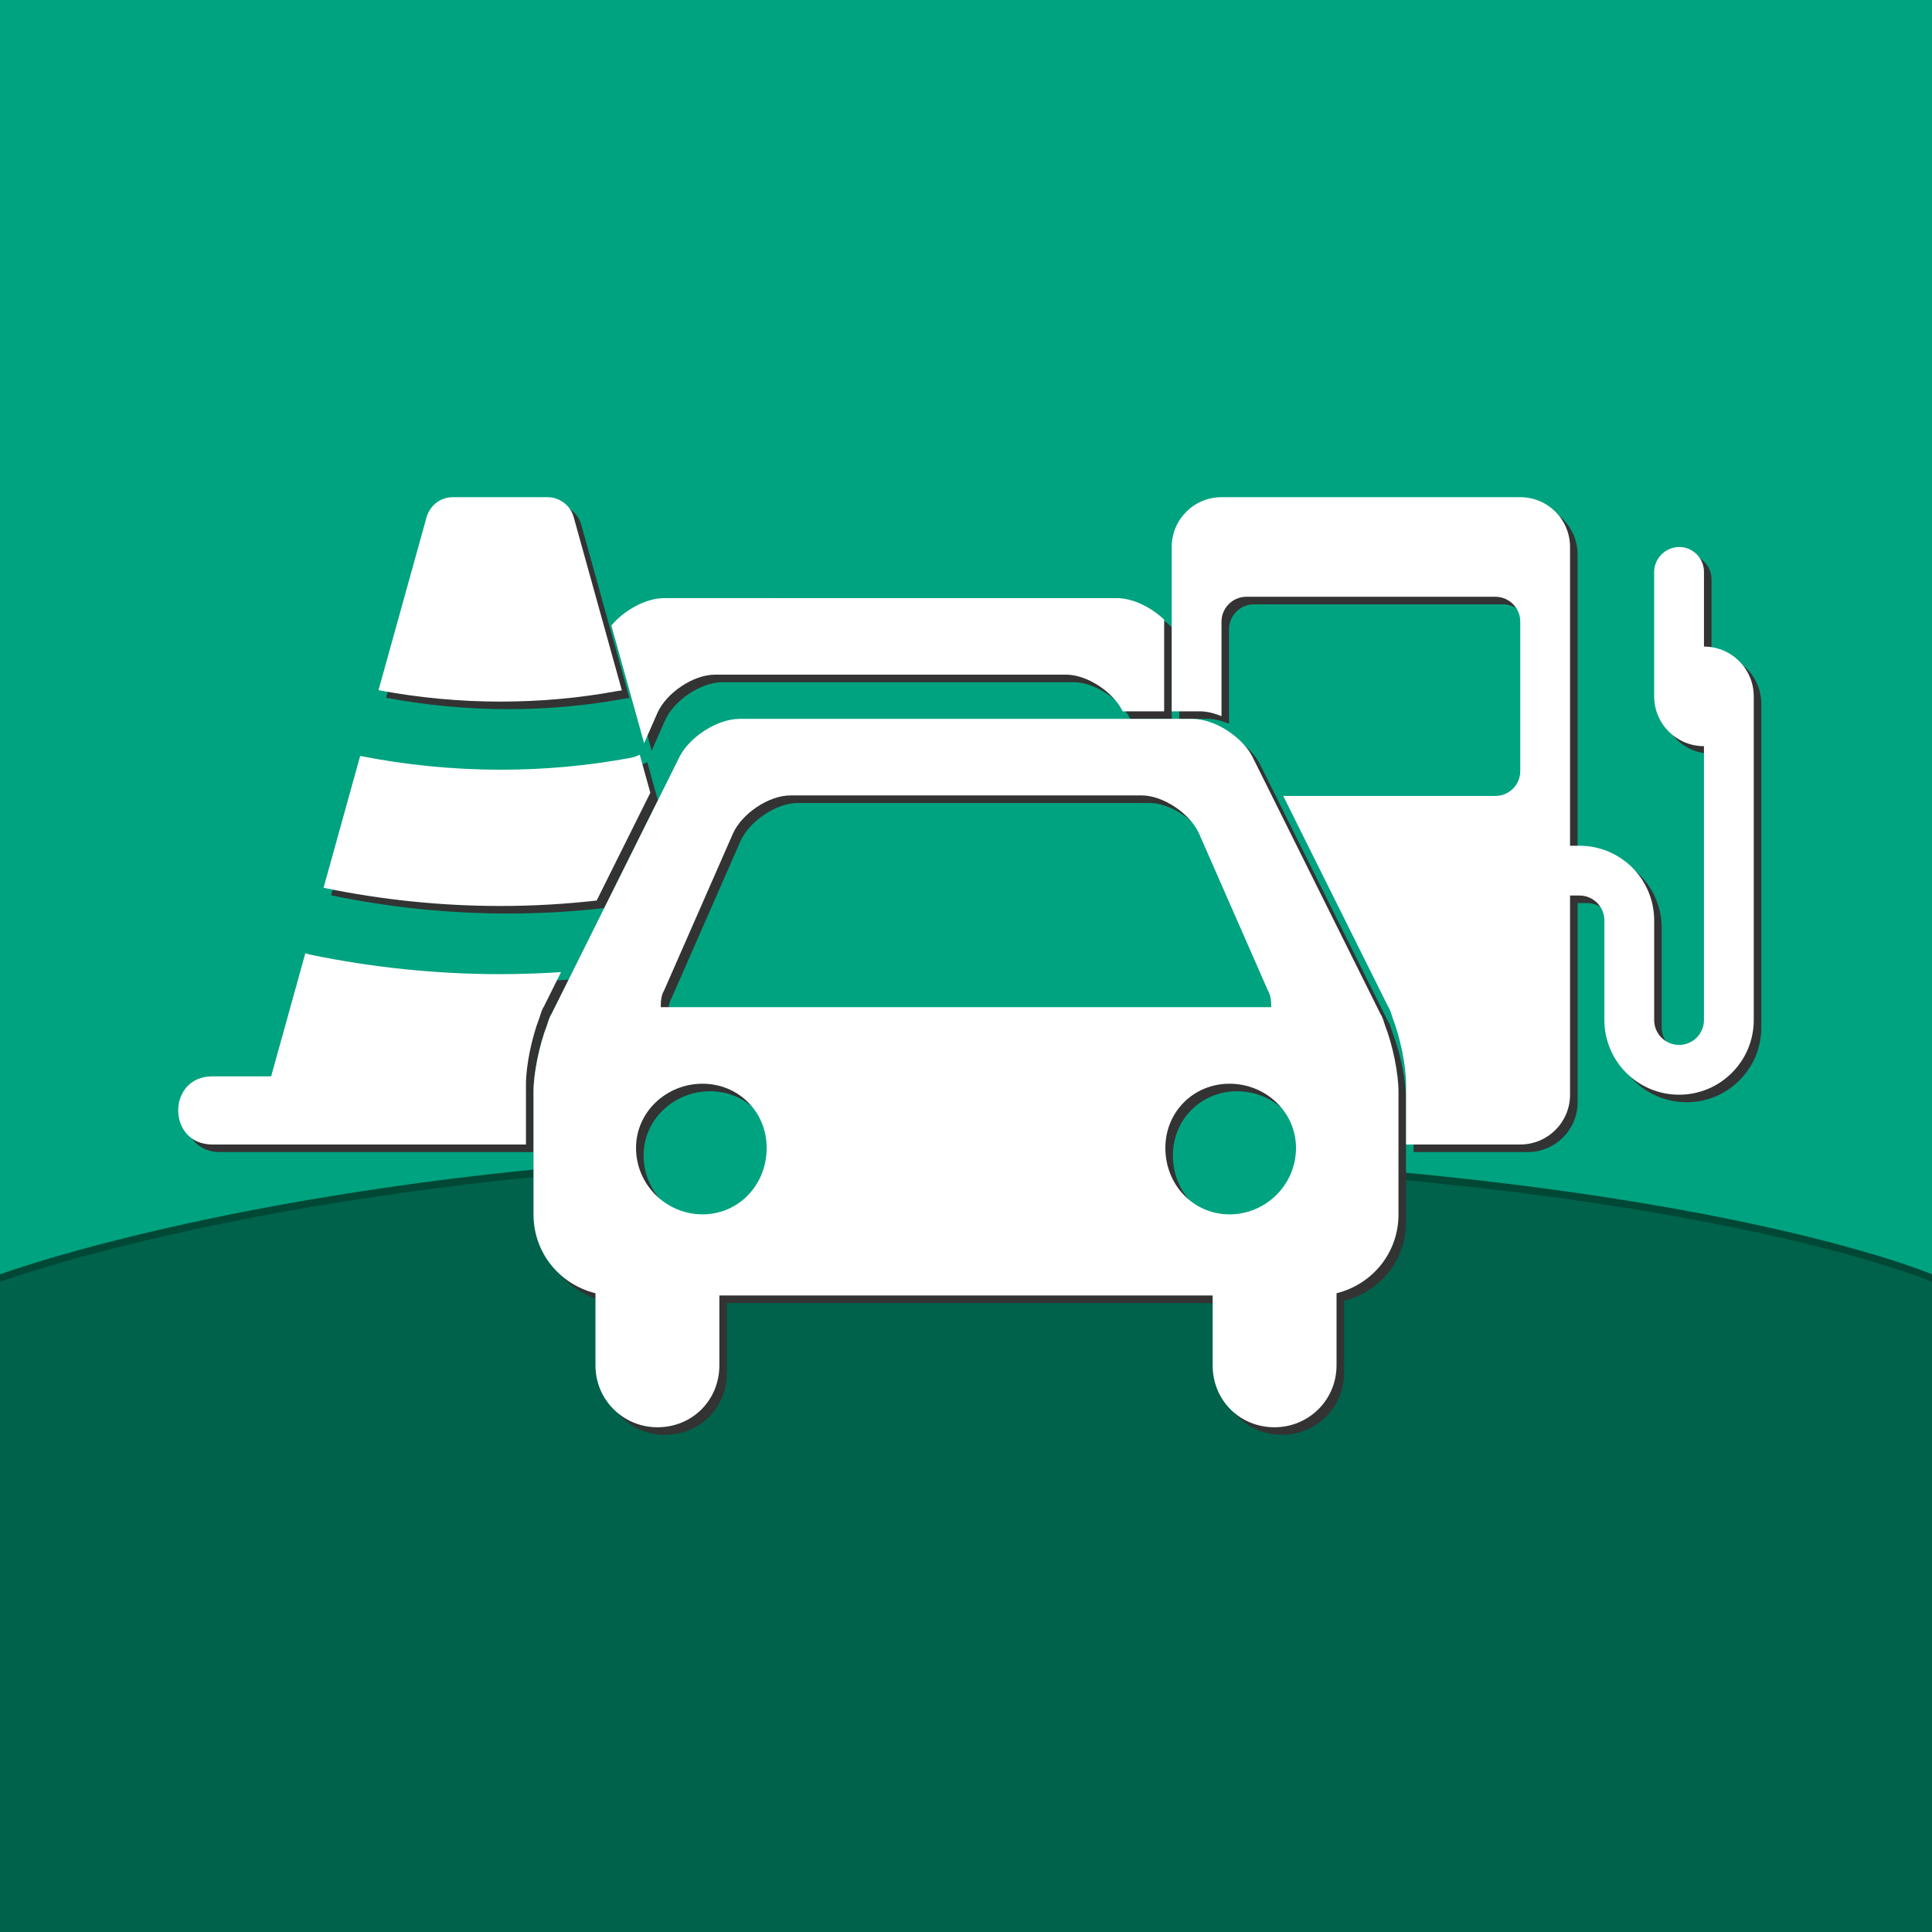 <?xml version="1.0" encoding="UTF-8" standalone="no"?>
<!-- Created with Inkscape (http://www.inkscape.org/) -->

<svg
   width="512"
   height="512"
   id="svg3336"
   version="1.1"
   inkscape:version="1.3 (0e150ed, 2023-07-21)"
   sodipodi:docname="wegwijs.svg"
   inkscape:export-filename="wegwijs.png"
   inkscape:export-xdpi="192"
   inkscape:export-ydpi="192"
   style="enable-background:new"
   viewBox="0 0 512 512"
   xml:space="preserve"
   xmlns:inkscape="http://www.inkscape.org/namespaces/inkscape"
   xmlns:sodipodi="http://sodipodi.sourceforge.net/DTD/sodipodi-0.dtd"
   xmlns:xlink="http://www.w3.org/1999/xlink"
   xmlns="http://www.w3.org/2000/svg"
   xmlns:svg="http://www.w3.org/2000/svg"
   xmlns:rdf="http://www.w3.org/1999/02/22-rdf-syntax-ns#"
   xmlns:cc="http://creativecommons.org/ns#"
   xmlns:dc="http://purl.org/dc/elements/1.1/"><defs
     id="defs3338"><filter
       style="color-interpolation-filters:sRGB"
       inkscape:label="Colorize"
       id="filter4154"><feComposite
         in2="SourceGraphic"
         operator="arithmetic"
         k1="0"
         k2="1"
         result="composite1"
         id="feComposite4156"
         k3="0"
         k4="0" /><feColorMatrix
         in="composite1"
         values="0"
         type="saturate"
         result="colormatrix1"
         id="feColorMatrix4158" /><feFlood
         flood-opacity="1"
         flood-color="rgb(89,132,51)"
         result="flood1"
         id="feFlood4160" /><feBlend
         in="flood1"
         in2="colormatrix1"
         mode="multiply"
         result="blend1"
         id="feBlend4162" /><feBlend
         in2="blend1"
         mode="screen"
         result="blend2"
         id="feBlend4164" /><feColorMatrix
         in="blend2"
         values="1"
         type="saturate"
         result="colormatrix2"
         id="feColorMatrix4166" /><feComposite
         in="colormatrix2"
         in2="SourceGraphic"
         operator="in"
         result="composite2"
         id="feComposite4168" /></filter><filter
       inkscape:collect="always"
       style="color-interpolation-filters:sRGB"
       id="filter4264"
       x="-0.024"
       width="1.048"
       y="-0.024"
       height="1.048" /><linearGradient
       id="linearGradient7537"><stop
         style="stop-color:#44d459;stop-opacity:1"
         offset="0"
         id="stop7539" /><stop
         style="stop-color:#38b44a;stop-opacity:1"
         offset="1"
         id="stop7541" /></linearGradient><clipPath
       clipPathUnits="userSpaceOnUse"
       id="clipPath4231-6"><rect
         style="color:#000000;display:inline;overflow:visible;visibility:visible;opacity:0.464;fill:#ff00ff;fill-opacity:1;fill-rule:nonzero;stroke:none;stroke-width:1;marker:none;enable-background:accumulate"
         id="rect4233-8"
         width="256"
         height="238"
         x="0"
         y="18" /></clipPath><linearGradient
       id="linearGradient4370-8"><stop
         id="stop3709-7-3-5"
         offset="0"
         style="stop-color:#cecece;stop-opacity:1" /><stop
         style="stop-color:#dedede;stop-opacity:1"
         offset="1"
         id="stop3654-8-0-9" /></linearGradient><linearGradient
       id="linearGradient3650-7-9"><stop
         style="stop-color:#ececec;stop-opacity:1"
         offset="0"
         id="stop4366" /><stop
         id="stop4368"
         offset="1"
         style="stop-color:#f9f9f9;stop-opacity:1" /></linearGradient><linearGradient
       id="linearGradient4370"><stop
         style="stop-color:#dedede;stop-opacity:1"
         offset="0"
         id="stop4459" /><stop
         id="stop4461"
         offset="0.257"
         style="stop-color:#efefef;stop-opacity:1;" /><stop
         id="stop4463"
         offset="1"
         style="stop-color:#f9f9f9;stop-opacity:1" /></linearGradient><linearGradient
       inkscape:collect="always"
       xlink:href="#linearGradient4184"
       id="linearGradient4492"
       gradientUnits="userSpaceOnUse"
       gradientTransform="translate(106.171,255.68)"
       spreadMethod="reflect"
       x1="139.325"
       y1="-256"
       x2="256"
       y2="-256" /><linearGradient
       inkscape:collect="always"
       id="linearGradient4184"><stop
         style="stop-color:#ffffff;stop-opacity:1;"
         offset="0"
         id="stop4186" /><stop
         style="stop-color:#ffffff;stop-opacity:0;"
         offset="1"
         id="stop4188" /></linearGradient><filter
       style="color-interpolation-filters:sRGB;"
       inkscape:label="Drop Shadow"
       id="filter7"
       x="-0.029"
       y="-0.049"
       width="1.057"
       height="1.097"><feFlood
         result="flood"
         in="SourceGraphic"
         flood-opacity="0.5"
         flood-color="rgb(0,0,0)"
         id="feFlood6" /><feGaussianBlur
         result="blur"
         in="SourceGraphic"
         stdDeviation="5"
         id="feGaussianBlur6" /><feOffset
         result="offset"
         in="blur"
         dx="0"
         dy="0"
         id="feOffset6" /><feComposite
         result="comp1"
         operator="in"
         in="flood"
         in2="offset"
         id="feComposite6" /><feComposite
         result="comp2"
         operator="over"
         in="SourceGraphic"
         in2="comp1"
         id="feComposite7" /></filter><filter
       style="color-interpolation-filters:sRGB;"
       inkscape:label="Drop Shadow"
       id="filter12"
       x="-0.047"
       y="-0.117"
       width="1.094"
       height="1.234"><feFlood
         result="flood"
         in="SourceGraphic"
         flood-opacity="0.278"
         flood-color="rgb(0,0,0)"
         id="feFlood11" /><feGaussianBlur
         result="blur"
         in="SourceGraphic"
         stdDeviation="10"
         id="feGaussianBlur11" /><feOffset
         result="offset"
         in="blur"
         dx="0"
         dy="0"
         id="feOffset11" /><feComposite
         result="comp1"
         operator="in"
         in="flood"
         in2="offset"
         id="feComposite11" /><feComposite
         result="comp2"
         operator="over"
         in="SourceGraphic"
         in2="comp1"
         id="feComposite12" /></filter><filter
       style="color-interpolation-filters:sRGB"
       inkscape:label="Drop Shadow"
       id="filter7-7"
       x="-0.029"
       y="-0.049"
       width="1.057"
       height="1.097"><feFlood
         result="flood"
         in="SourceGraphic"
         flood-opacity="0.5"
         flood-color="rgb(0,0,0)"
         id="feFlood6-9" /><feGaussianBlur
         result="blur"
         in="SourceGraphic"
         stdDeviation="5"
         id="feGaussianBlur6-3" /><feOffset
         result="offset"
         in="blur"
         dx="0"
         dy="0"
         id="feOffset6-8" /><feComposite
         result="comp1"
         operator="in"
         in="flood"
         in2="offset"
         id="feComposite6-0" /><feComposite
         result="comp2"
         operator="over"
         in="SourceGraphic"
         in2="comp1"
         id="feComposite7-2" /></filter><filter
       style="color-interpolation-filters:sRGB"
       inkscape:label="Drop Shadow"
       id="filter12-4"
       x="-0.047"
       y="-0.117"
       width="1.094"
       height="1.234"><feFlood
         result="flood"
         in="SourceGraphic"
         flood-opacity="0.278"
         flood-color="rgb(0,0,0)"
         id="feFlood11-8" /><feGaussianBlur
         result="blur"
         in="SourceGraphic"
         stdDeviation="10"
         id="feGaussianBlur11-3" /><feOffset
         result="offset"
         in="blur"
         dx="0"
         dy="0"
         id="feOffset11-9" /><feComposite
         result="comp1"
         operator="in"
         in="flood"
         in2="offset"
         id="feComposite11-0" /><feComposite
         result="comp2"
         operator="over"
         in="SourceGraphic"
         in2="comp1"
         id="feComposite12-5" /></filter></defs><sodipodi:namedview
     id="base"
     pagecolor="#b4b4b4"
     bordercolor="#666666"
     borderopacity="1.0"
     inkscape:pageopacity="0"
     inkscape:pageshadow="2"
     inkscape:zoom="0.56365464"
     inkscape:cx="779.73278"
     inkscape:cy="96.690414"
     inkscape:document-units="px"
     inkscape:current-layer="layer3"
     showgrid="false"
     inkscape:window-width="1512"
     inkscape:window-height="916"
     inkscape:window-x="0"
     inkscape:window-y="38"
     inkscape:window-maximized="0"
     inkscape:snap-page="true"
     inkscape:showpageshadow="false"
     showborder="true"
     inkscape:snap-bbox="true"
     inkscape:bbox-paths="true"
     inkscape:bbox-nodes="true"
     inkscape:snap-bbox-edge-midpoints="true"
     inkscape:snap-bbox-midpoints="true"
     inkscape:object-paths="true"
     inkscape:object-nodes="true"
     inkscape:snap-intersection-paths="true"
     inkscape:snap-smooth-nodes="true"
     inkscape:snap-midpoints="true"
     inkscape:snap-object-midpoints="true"
     inkscape:snap-center="true"
     showguides="true"
     inkscape:guide-bbox="true"
     inkscape:snap-grids="true"
     fit-margin-top="18"
     fit-margin-left="0"
     fit-margin-right="0"
     fit-margin-bottom="18"
     inkscape:snap-global="true"
     inkscape:pagecheckerboard="0"
     inkscape:deskcolor="#d1d1d1"><inkscape:grid
       type="xygrid"
       id="grid811"
       originx="0"
       originy="16"
       visible="false"
       enabled="true"
       empspacing="4"
       spacingy="1"
       spacingx="1"
       units="px" /><sodipodi:guide
       orientation="1,0"
       position="104,176"
       id="guide819"
       inkscape:locked="false" /><sodipodi:guide
       orientation="1,0"
       position="120,160"
       id="guide821"
       inkscape:locked="false" /><sodipodi:guide
       orientation="1,0"
       position="392,144"
       id="guide823"
       inkscape:locked="false" /><sodipodi:guide
       orientation="1,0"
       position="408,144"
       id="guide825"
       inkscape:locked="false" /><sodipodi:guide
       orientation="0,1"
       position="328,408"
       id="guide827"
       inkscape:locked="false" /><sodipodi:guide
       orientation="0,1"
       position="336,392"
       id="guide829"
       inkscape:locked="false" /><sodipodi:guide
       orientation="0,1"
       position="176,120"
       id="guide831"
       inkscape:locked="false" /><sodipodi:guide
       orientation="0,1"
       position="216,104"
       id="guide833"
       inkscape:locked="false" /><inkscape:grid
       type="axonomgrid"
       id="grid835"
       units="px"
       empspacing="60"
       gridanglex="42.9"
       gridanglez="42.9"
       spacingy="3.522px"
       enabled="false"
       originx="0"
       originy="17"
       visible="false" /><sodipodi:guide
       orientation="0,1"
       position="344,376"
       id="guide4126"
       inkscape:locked="false" /><sodipodi:guide
       orientation="0,1"
       position="160,136"
       id="guide4128"
       inkscape:locked="false" /><sodipodi:guide
       orientation="1,0"
       position="136,96"
       id="guide4130"
       inkscape:locked="false" /><sodipodi:guide
       orientation="1,0"
       position="376,136"
       id="guide4134"
       inkscape:locked="false" /><sodipodi:guide
       orientation="-0.707,0.707"
       position="256,256"
       id="guide4136"
       inkscape:locked="false" /><sodipodi:guide
       orientation="1,0"
       position="256,232"
       id="guide4138"
       inkscape:locked="false" /><sodipodi:guide
       orientation="0,1"
       position="288,256"
       id="guide4140"
       inkscape:locked="false" /><sodipodi:guide
       orientation="0.707,0.707"
       position="256,256"
       id="guide4142"
       inkscape:locked="false" /><sodipodi:guide
       orientation="0,1"
       position="248,16"
       id="guide4152"
       inkscape:locked="false" /><sodipodi:guide
       orientation="0,1"
       position="336,496"
       id="guide4154"
       inkscape:locked="false" /></sodipodi:namedview><g
     inkscape:groupmode="layer"
     id="layer3"
     inkscape:label="Background"
     style="display:inline"><path
       inkscape:connector-curvature="0"
       id="path14907-7-91-0-2"
       d="M 0,0 V 512 H 512 V 0 Z"
       style="color:#000000;display:inline;overflow:visible;visibility:visible;fill:#00a380;fill-opacity:1;fill-rule:nonzero;stroke:none;stroke-width:1;marker:none;enable-background:accumulate"
       sodipodi:nodetypes="ccccc" /><path
       style="color:#000000;display:inline;overflow:visible;visibility:visible;fill:#004836;fill-opacity:1;fill-rule:nonzero;stroke:none;stroke-width:3.25;stroke-linecap:butt;stroke-linejoin:miter;stroke-miterlimit:4;stroke-dasharray:none;stroke-dashoffset:0;stroke-opacity:1;marker:none;enable-background:accumulate"
       d="M 0,337.71 V 512 H 512 V 337.71 c 0,0 -73.434,-31.608 -262.155,-32.707 C 90.537,304.075 0,337.71 0,337.71 Z"
       id="rect4238-0-8-4-2-4"
       inkscape:connector-curvature="0"
       sodipodi:nodetypes="ccccsc" /><path
       style="color:#000000;display:inline;overflow:visible;visibility:visible;fill:#00624b;fill-opacity:1;fill-rule:nonzero;stroke:none;stroke-width:3.25;stroke-linecap:butt;stroke-linejoin:miter;stroke-miterlimit:4;stroke-dasharray:none;stroke-dashoffset:0;stroke-opacity:1;marker:none;enable-background:accumulate"
       d="M 0,339.71 V 512 H 512 V 339.71 c 0,0 -73.434,-31.608 -262.155,-32.707 C 90.537,306.075 0,339.71 0,339.71 Z"
       id="rect4238-0-8-4-2"
       inkscape:connector-curvature="0"
       sodipodi:nodetypes="ccccsc" /><circle
       style="display:inline;fill:#00a380;fill-opacity:1;stroke-width:0.853;enable-background:new"
       id="path2-6-7"
       cx="326.143"
       cy="304.602"
       r="17.5" /><circle
       style="display:inline;fill:#00a380;fill-opacity:1;stroke-width:0.853;enable-background:new"
       id="path2-3"
       cx="185.867"
       cy="304.507"
       r="17.5" /><g
       id="g3-7-8"
       transform="translate(-4238.772,1894.759)"
       style="display:inline;fill:#333333;enable-background:new"><path
         id="path1-5-0-9-0-9-4"
         style="display:inline;fill:#333333;fill-opacity:1;stroke-width:9.029;enable-background:new"
         d="m 4360.765,-1761 c -3.25,0 -6.048,2.165 -6.951,5.324 l -12.732,45.822 c 10.627,2.005 21.418,3.017 32.232,3.025 10.662,0 21.127,-0.948 31.213,-2.826 0.352,-0.057 0.695,-0.108 1.047,-0.135 l -12.758,-45.887 c -0.857,-3.135 -3.701,-5.314 -6.953,-5.324 z m 49.549,68.242 c -0.782,0.402 -1.618,0.687 -2.482,0.848 -11.385,2.102 -22.94,3.151 -34.518,3.133 -12.451,-0.014 -24.873,-1.235 -37.09,-3.647 l -9.705,34.945 0.244,0.039 c 15.013,3.125 30.913,4.777 46.551,4.777 8.676,0 17.204,-0.499 25.582,-1.445 l 14.221,-28.563 z m -88.617,52.598 -9.072,32.647 h -15.596 c -12.039,0 -12.039,18.059 0,18.059 h 83.129 v -16.008 c 0,-4.775 1.49,-12.232 3.582,-17.609 0.296,-0.898 0.601,-2.092 1.193,-2.99 l 4.519,-9.078 c -5.333,0.347 -10.71,0.541 -16.139,0.541 -16.866,0 -34.012,-1.779 -50.236,-5.154 -0.469,-0.089 -0.933,-0.234 -1.381,-0.406 z"
         sodipodi:nodetypes="scccccccsccccccscccccsscscccscc" /><path
         id="path1-11-0-7-0-6-1-73-9-8-7-4-3-0-8"
         style="display:inline;fill:#333333;fill-opacity:1;stroke-width:9.55;enable-background:new"
         d="m 4416.777,-1734.251 c -4.925,0 -10.627,3.262 -13.988,7.248 l 8.682,31.211 3.519,-8.021 c 2.388,-5.377 9.552,-10.152 15.225,-10.152 h 93.115 c 5.516,0 12.407,4.522 14.98,9.715 h 10.977 v -24.305 c -3.415,-3.242 -8.264,-5.695 -12.529,-5.695 z" /><path
         id="path1-0-5-42-2-0"
         style="display:inline;fill:#333333;fill-opacity:1;stroke-width:13.196;enable-background:new"
         d="m 4564.481,-1761 c -7.288,0 -13.195,5.907 -13.195,13.195 v 43.553 h 7.473 c 1.852,0 3.811,0.5 5.723,1.285 v -25.043 c 0,-3.643 2.956,-6.598 6.6,-6.598 h 65.978 c 3.643,0 6.598,2.954 6.598,6.598 v 39.586 c 0,3.643 -2.954,6.6 -6.598,6.6 h -56.213 l 27.764,55.762 c 0.602,0.898 0.899,2.092 1.195,2.99 2.091,5.377 3.58,12.834 3.58,17.609 v 16.008 h 30.271 c 7.288,0 13.195,-5.907 13.195,-13.195 v -52.783 h 2.498 c 3.643,6e-4 6.6,2.954 6.6,6.598 v 26.393 c 0,10.931 8.862,19.793 19.793,19.793 10.931,0 19.793,-8.862 19.793,-19.793 v -85.773 c 0,-7.288 -5.907,-13.195 -13.195,-13.195 v -19.926 c -0.071,-3.592 -3.005,-6.466 -6.598,-6.465 -3.716,0.062 -6.679,3.123 -6.617,6.84 0,0.139 0.01,0.279 0.019,0.418 v 32.328 c 0,7.288 5.907,13.197 13.195,13.197 v 72.576 c 0,3.643 -2.954,6.598 -6.598,6.598 -3.643,0 -6.598,-2.954 -6.598,-6.598 v -26.393 c 0,-10.931 -8.864,-19.791 -19.795,-19.793 h -2.498 v -79.176 c 0,-7.288 -5.907,-13.195 -13.195,-13.195 z"
         sodipodi:nodetypes="sscscsssssscccscsscsssssscccccscssssscsss" /><path
         d="m 4572.583,-1692.404 34.028,68.343 c 0.602,0.898 0.898,2.091 1.194,2.989 2.091,5.377 3.581,12.836 3.581,17.611 v 32.529 c 0,10.152 -6.867,18.509 -16.417,20.896 v 19.101 c 0,9.254 -7.459,16.417 -16.417,16.417 -9.254,0 -16.417,-7.163 -16.417,-16.417 v -18.509 H 4431.409 v 18.509 c 0,9.254 -7.163,16.417 -16.417,16.417 -8.958,0 -16.417,-7.163 -16.417,-16.417 v -19.101 c -9.55,-2.388 -16.417,-10.744 -16.417,-20.896 v -32.529 c 0,-4.775 1.49,-12.234 3.581,-17.611 0.296,-0.898 0.602,-2.091 1.194,-2.989 l 34.028,-68.343 c 2.684,-5.071 9.847,-9.846 15.816,-9.846 h 119.982 c 5.969,0 13.132,4.775 15.816,9.846 z m -137.593,20.591 -18.203,41.487 c -0.898,1.49 -0.898,3.285 -0.898,4.479 h 161.765 c 0,-1.194 0,-2.989 -0.898,-4.479 l -18.203,-41.487 c -2.388,-5.377 -9.55,-10.152 -15.223,-10.152 h -93.117 c -5.673,0 -12.836,4.775 -15.223,10.152 z m -8.051,100.871 c 9.55,0 17.009,-7.764 17.009,-17.611 0,-9.55 -7.459,-17.009 -17.009,-17.009 -9.55,0 -17.611,7.459 -17.611,17.009 0,9.847 8.061,17.611 17.611,17.611 z m 139.675,0 c 9.55,0 17.611,-7.764 17.611,-17.611 0,-9.55 -8.061,-17.009 -17.611,-17.009 -9.55,0 -17.009,7.459 -17.009,17.009 0,9.847 7.459,17.611 17.009,17.611 z"
         id="path1-11-0-7-0-6-1-73-9-3-4"
         style="display:inline;fill:#333333;fill-opacity:1;stroke-width:9.55;enable-background:new" /></g><g
       id="g3-7"
       transform="translate(-4240.772,1892.759)"
       style="display:inline;enable-background:new"><path
         id="path1-5-0-9-0-9"
         style="display:inline;fill:#ffffff;fill-opacity:1;stroke-width:9.029;enable-background:new"
         d="m 4360.765,-1761 c -3.25,0 -6.048,2.165 -6.951,5.324 l -12.732,45.822 c 10.627,2.005 21.418,3.017 32.232,3.025 10.662,0 21.127,-0.948 31.213,-2.826 0.352,-0.057 0.695,-0.108 1.047,-0.135 l -12.758,-45.887 c -0.857,-3.135 -3.701,-5.314 -6.953,-5.324 z m 49.549,68.242 c -0.782,0.402 -1.618,0.687 -2.482,0.848 -11.385,2.102 -22.94,3.151 -34.518,3.133 -12.451,-0.014 -24.873,-1.235 -37.09,-3.647 l -9.705,34.945 0.244,0.039 c 15.013,3.125 30.913,4.777 46.551,4.777 8.676,0 17.204,-0.499 25.582,-1.445 l 14.221,-28.563 z m -88.617,52.598 -9.072,32.647 h -15.596 c -12.039,0 -12.039,18.059 0,18.059 h 83.129 v -16.008 c 0,-4.775 1.49,-12.232 3.582,-17.609 0.296,-0.898 0.601,-2.092 1.193,-2.99 l 4.519,-9.078 c -5.333,0.347 -10.71,0.541 -16.139,0.541 -16.866,0 -34.012,-1.779 -50.236,-5.154 -0.469,-0.089 -0.933,-0.234 -1.381,-0.406 z"
         sodipodi:nodetypes="scccccccsccccccscccccsscscccscc" /><path
         id="path1-11-0-7-0-6-1-73-9-8-7-4-3-0"
         style="display:inline;fill:#ffffff;fill-opacity:1;stroke-width:9.55;enable-background:new"
         d="m 4416.777,-1734.251 c -4.925,0 -10.627,3.262 -13.988,7.248 l 8.682,31.211 3.519,-8.021 c 2.388,-5.377 9.552,-10.152 15.225,-10.152 h 93.115 c 5.516,0 12.407,4.522 14.98,9.715 h 10.977 v -24.305 c -3.415,-3.242 -8.264,-5.695 -12.529,-5.695 z" /><path
         id="path1-0-5-42-2"
         style="display:inline;fill:#ffffff;fill-opacity:1;stroke-width:13.196;enable-background:new"
         d="m 4564.481,-1761 c -7.288,0 -13.195,5.907 -13.195,13.195 v 43.553 h 7.473 c 1.852,0 3.811,0.5 5.723,1.285 v -25.043 c 0,-3.643 2.956,-6.598 6.6,-6.598 h 65.978 c 3.643,0 6.598,2.954 6.598,6.598 v 39.586 c 0,3.643 -2.954,6.6 -6.598,6.6 h -56.213 l 27.764,55.762 c 0.602,0.898 0.899,2.092 1.195,2.99 2.091,5.377 3.58,12.834 3.58,17.609 v 16.008 h 30.271 c 7.288,0 13.195,-5.907 13.195,-13.195 v -52.783 h 2.498 c 3.643,6e-4 6.6,2.954 6.6,6.598 v 26.393 c 0,10.931 8.862,19.793 19.793,19.793 10.931,0 19.793,-8.862 19.793,-19.793 v -85.773 c 0,-7.288 -5.907,-13.195 -13.195,-13.195 v -19.926 c -0.071,-3.592 -3.005,-6.466 -6.598,-6.465 -3.716,0.062 -6.679,3.123 -6.617,6.84 0,0.139 0.01,0.279 0.019,0.418 v 32.328 c 0,7.288 5.907,13.197 13.195,13.197 v 72.576 c 0,3.643 -2.954,6.598 -6.598,6.598 -3.643,0 -6.598,-2.954 -6.598,-6.598 v -26.393 c 0,-10.931 -8.864,-19.791 -19.795,-19.793 h -2.498 v -79.176 c 0,-7.288 -5.907,-13.195 -13.195,-13.195 z"
         sodipodi:nodetypes="sscscsssssscccscsscsssssscccccscssssscsss" /><path
         d="m 4572.583,-1692.404 34.028,68.343 c 0.602,0.898 0.898,2.091 1.194,2.989 2.091,5.377 3.581,12.836 3.581,17.611 v 32.529 c 0,10.152 -6.867,18.509 -16.417,20.896 v 19.101 c 0,9.254 -7.459,16.417 -16.417,16.417 -9.254,0 -16.417,-7.163 -16.417,-16.417 v -18.509 H 4431.409 v 18.509 c 0,9.254 -7.163,16.417 -16.417,16.417 -8.958,0 -16.417,-7.163 -16.417,-16.417 v -19.101 c -9.55,-2.388 -16.417,-10.744 -16.417,-20.896 v -32.529 c 0,-4.775 1.49,-12.234 3.581,-17.611 0.296,-0.898 0.602,-2.091 1.194,-2.989 l 34.028,-68.343 c 2.684,-5.071 9.847,-9.846 15.816,-9.846 h 119.982 c 5.969,0 13.132,4.775 15.816,9.846 z m -137.593,20.591 -18.203,41.487 c -0.898,1.49 -0.898,3.285 -0.898,4.479 h 161.765 c 0,-1.194 0,-2.989 -0.898,-4.479 l -18.203,-41.487 c -2.388,-5.377 -9.55,-10.152 -15.223,-10.152 h -93.117 c -5.673,0 -12.836,4.775 -15.223,10.152 z m -8.051,100.871 c 9.55,0 17.009,-7.764 17.009,-17.611 0,-9.55 -7.459,-17.009 -17.009,-17.009 -9.55,0 -17.611,7.459 -17.611,17.009 0,9.847 8.061,17.611 17.611,17.611 z m 139.675,0 c 9.55,0 17.611,-7.764 17.611,-17.611 0,-9.55 -8.061,-17.009 -17.611,-17.009 -9.55,0 -17.009,7.459 -17.009,17.009 0,9.847 7.459,17.611 17.009,17.611 z"
         id="path1-11-0-7-0-6-1-73-9-3"
         style="display:inline;fill:#ffffff;fill-opacity:1;stroke-width:9.55;enable-background:new" /></g></g><g
     inkscape:groupmode="layer"
     id="layer4"
     inkscape:label="Pictogram"
     style="display:inline" /></svg>
